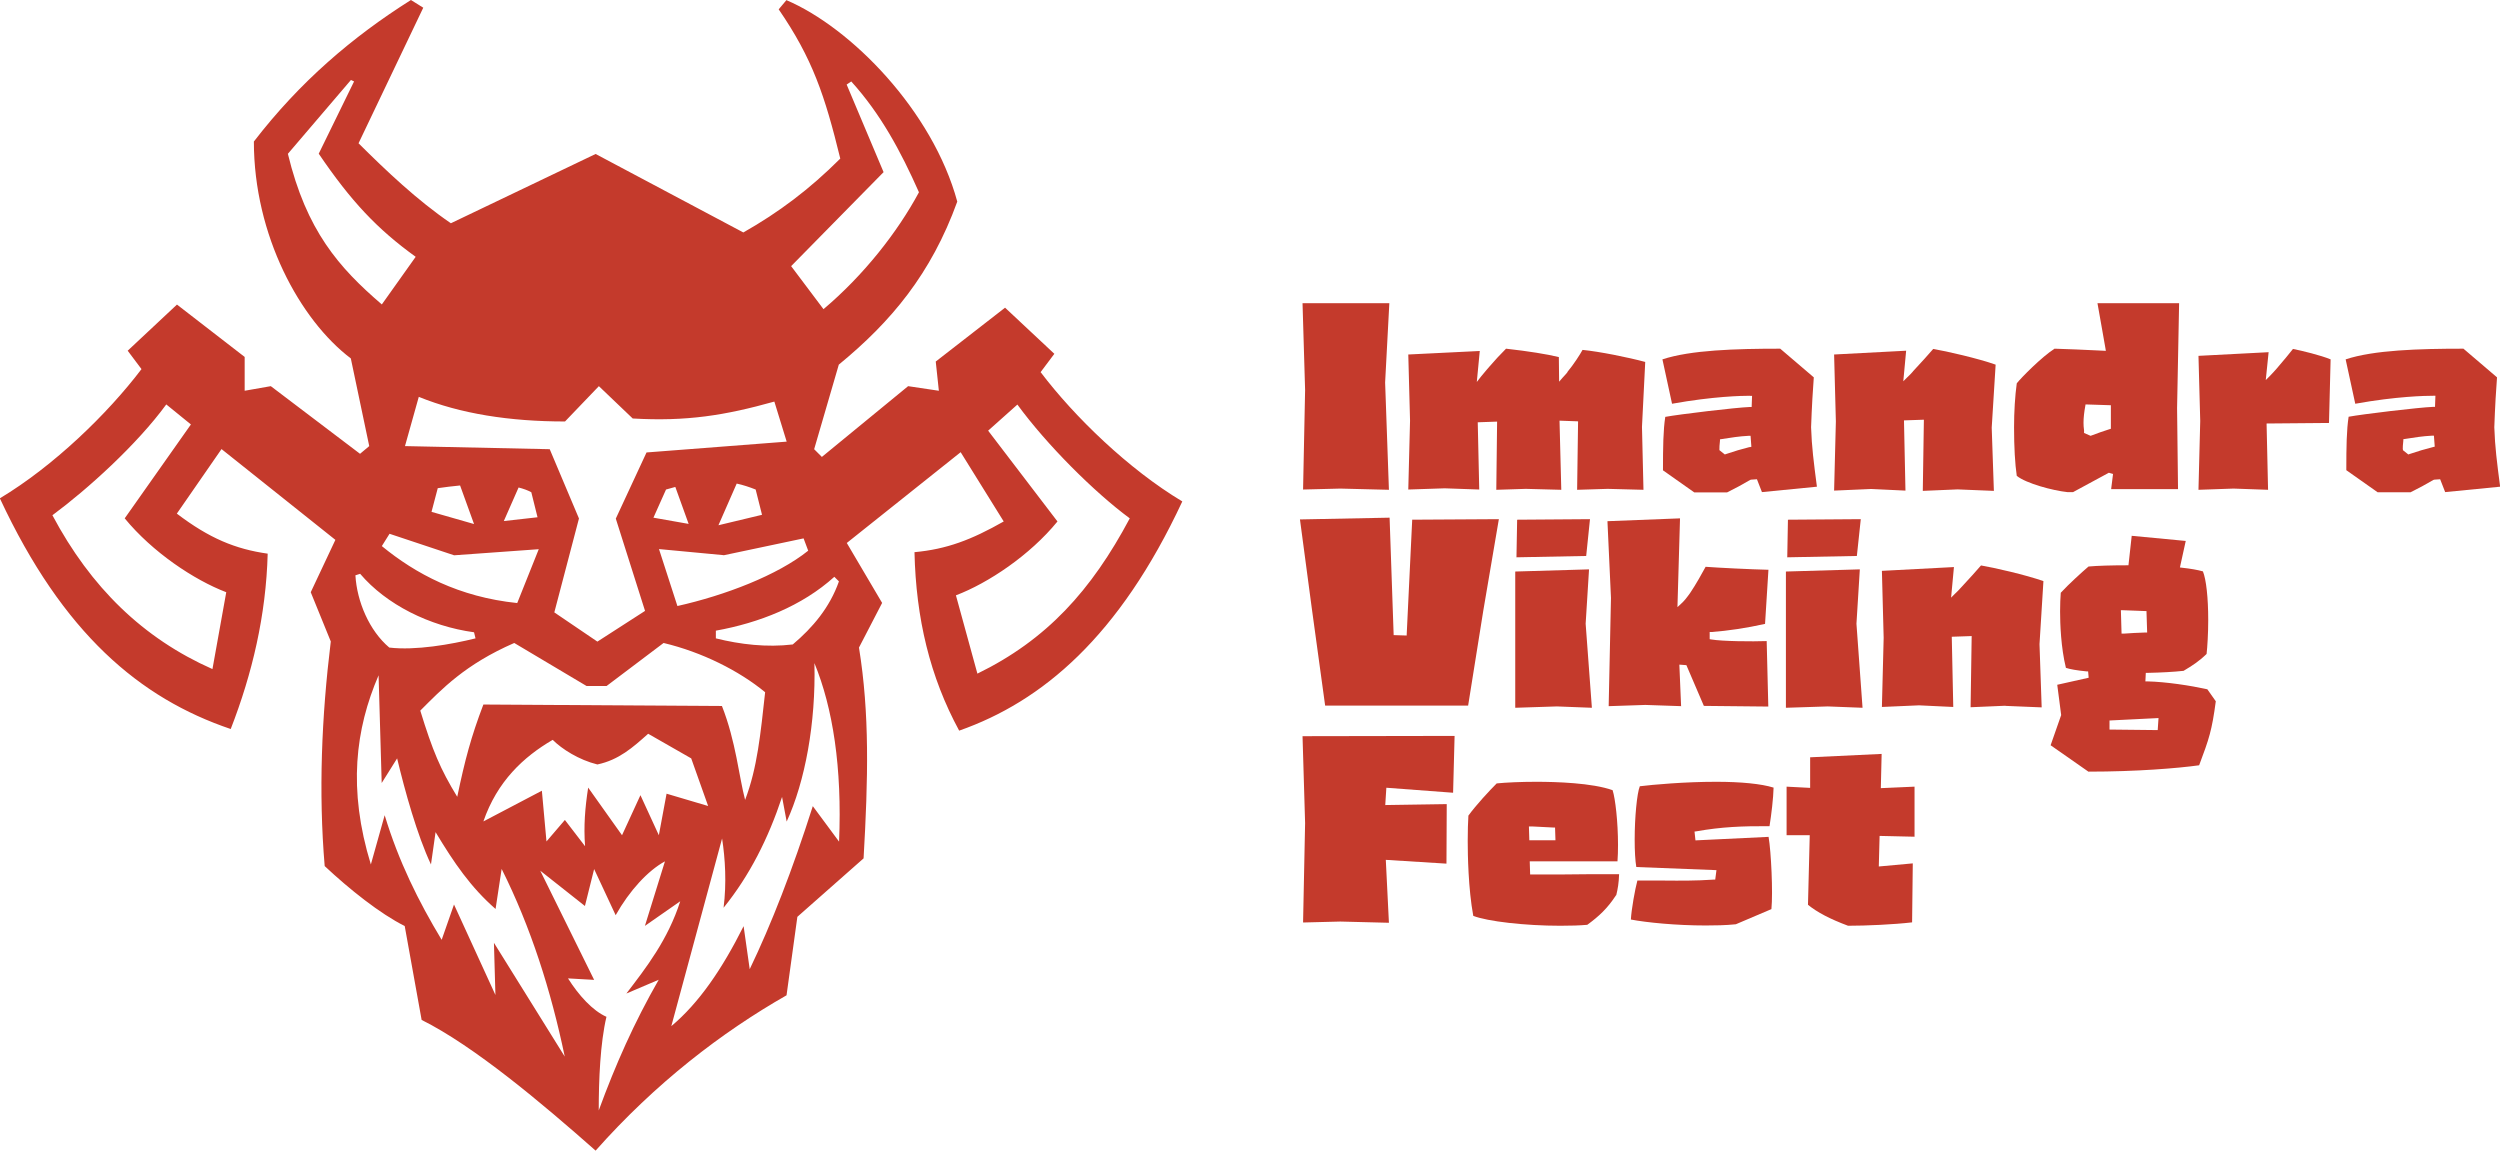 <svg width="239" height="110" viewBox="0 0 239 110" fill="none" xmlns="http://www.w3.org/2000/svg">
<g clip-path="url(#clip0_110_7615)">
<path d="M154.514 85.579C154.657 84.997 154.76 84.415 154.786 83.574H151.951C150.89 83.6 148.34 83.6 146.476 83.6H146.282L146.243 82.345H154.631C154.669 81.867 154.682 81.336 154.682 80.767C154.682 78.568 154.424 76.343 154.165 75.541C152.21 74.843 148.754 74.739 146.851 74.739C145.414 74.739 143.978 74.804 143.084 74.894C142.398 75.58 141.13 76.938 140.379 77.973C140.34 78.594 140.314 79.435 140.314 80.405C140.314 81.698 140.366 84.958 140.845 87.558C142.204 88.088 145.803 88.502 149.155 88.502C150.191 88.502 151.019 88.476 151.744 88.412C152.857 87.597 153.66 86.859 154.488 85.592L154.514 85.579ZM146.152 79.008H146.476C147.097 79.047 147.796 79.073 148.482 79.111H148.663L148.702 80.327H146.204L146.165 79.008H146.152Z" fill="#C43A2C"/>
<path d="M160.714 67.522L160.546 63.538L161.219 63.589L162.889 67.483L169.05 67.547L168.895 61.287C167.523 61.339 164.662 61.313 163.6 61.132L163.445 61.106V60.42H163.626C165.206 60.304 166.927 60.045 168.739 59.644L169.063 54.47C167.354 54.431 164.235 54.276 163.057 54.185C162.798 54.677 162.086 55.945 161.581 56.682C161.309 57.07 161.012 57.458 160.701 57.73L160.364 58.04L160.61 49.555L153.672 49.826L154.009 57.16L153.789 67.509L157.297 67.392L160.74 67.509L160.714 67.522Z" fill="#C43A2C"/>
<path d="M126.684 67.456H140.353L141.803 58.376L143.291 49.632L135.007 49.683L134.476 60.756L133.234 60.717L132.845 49.489L124.276 49.657L125.415 58.208L126.684 67.456Z" fill="#C43A2C"/>
<path d="M152.184 67.663L151.588 59.631L151.912 54.431L144.857 54.638V67.663L148.844 67.534L152.184 67.663Z" fill="#C43A2C"/>
<path d="M145.039 49.684L144.974 53.279L151.64 53.15L152.003 49.632L145.039 49.684Z" fill="#C43A2C"/>
<path d="M124.574 46.799L128.134 46.708L132.781 46.825L132.418 36.567L132.82 28.987H124.522L124.768 37.292L124.574 46.799Z" fill="#C43A2C"/>
<path d="M230.431 47.071C231.272 46.657 231.855 46.334 232.631 45.881L232.722 45.855L233.279 45.816L233.758 47.045L239.013 46.528C238.702 44.135 238.521 42.764 238.456 40.849C238.521 38.948 238.637 37.02 238.715 36.076L235.505 33.334C231.233 33.334 226.936 33.463 224.244 34.356L225.163 38.599C229.111 37.887 231.868 37.835 232.618 37.835H232.826L232.787 38.896H232.606C231.233 38.948 225.849 39.595 224.528 39.84C224.334 41.095 224.308 42.699 224.308 44.95L227.298 47.058H230.444L230.431 47.071ZM229.706 42.932C229.706 42.751 229.706 42.557 229.758 42.13V41.988L229.926 41.962C230.742 41.832 231.648 41.69 232.489 41.651H232.683L232.761 42.699L232.606 42.738C231.881 42.919 231.091 43.152 230.34 43.41L230.237 43.449L229.719 43.035V42.945L229.706 42.932Z" fill="#C43A2C"/>
<path d="M167.29 37.848H167.497L167.458 38.909H167.277C165.905 38.961 160.52 39.608 159.2 39.853C159.005 41.108 158.98 42.712 158.98 44.963L161.97 47.071H165.115C165.956 46.657 166.539 46.334 167.316 45.881L167.406 45.855L167.963 45.816L168.442 47.045L173.697 46.528C173.386 44.135 173.205 42.764 173.14 40.849C173.205 38.948 173.322 37.02 173.399 36.076L170.189 33.334C165.918 33.334 161.62 33.463 158.928 34.356L159.847 38.599C163.795 37.887 166.552 37.835 167.303 37.835L167.29 37.848ZM167.264 42.738C166.539 42.919 165.749 43.152 164.999 43.41L164.895 43.449L164.377 43.035V42.945C164.377 42.764 164.377 42.57 164.429 42.143V42.001L164.597 41.975C165.413 41.845 166.319 41.703 167.16 41.664H167.354L167.432 42.712L167.277 42.751L167.264 42.738Z" fill="#C43A2C"/>
<path d="M149.854 35.572C149.763 35.701 149.647 35.818 149.543 35.934C149.492 35.986 149.44 36.05 149.388 36.102L149.052 36.49L149.026 34.136C147.848 33.851 146.152 33.58 143.977 33.334C143.434 33.877 142.89 34.459 142.359 35.08L142.114 35.365C141.932 35.572 141.764 35.779 141.596 35.986L141.182 36.516L141.466 33.554L134.632 33.89L134.8 40.215L134.632 46.799L138.114 46.683L141.415 46.799L141.272 40.371L143.123 40.306L143.046 46.825L145.867 46.735L149.259 46.825L149.09 40.215L150.864 40.28L150.773 46.825L153.698 46.735L157.116 46.825L156.973 40.81L157.284 34.602C155.653 34.162 152.896 33.606 151.291 33.45C151.045 33.903 150.437 34.847 149.854 35.546V35.572Z" fill="#C43A2C"/>
<path d="M169.076 80.004L162.086 80.34L161.996 79.499L162.177 79.474C164.572 79.047 166.565 78.969 169.167 78.982C169.348 77.831 169.529 76.33 169.555 75.296C168.39 74.933 166.449 74.739 164.054 74.739C161.051 74.739 158.035 75.011 156.766 75.166C156.495 75.839 156.275 78.128 156.275 80.263C156.275 81.375 156.326 82.254 156.43 82.888L164.093 83.186L163.976 84.091H163.821C162.086 84.208 160.611 84.195 159.174 84.182C158.268 84.182 157.401 84.169 156.533 84.182C156.313 84.997 155.964 86.924 155.912 87.907C157.388 88.192 160.248 88.476 163.057 88.476C163.886 88.476 164.973 88.463 165.944 88.36L169.348 86.911C169.503 85.346 169.322 81.414 169.076 80.004Z" fill="#C43A2C"/>
<path d="M128.134 88.1L132.781 88.217L132.483 82.202L138.282 82.564L138.308 76.873L132.431 76.963L132.535 75.308L138.916 75.786L139.059 70.353L124.522 70.379L124.768 78.684L124.574 88.191L128.134 88.1Z" fill="#C43A2C"/>
<path d="M213.526 46.708L216.827 46.825L216.685 40.487L222.652 40.435L222.807 34.355C221.862 33.967 220.076 33.528 219.209 33.359C218.924 33.722 218.303 34.485 217.63 35.261C217.435 35.481 217.215 35.727 216.995 35.946L216.607 36.334L216.879 33.67L210.174 34.019L210.342 40.241L210.174 46.825L213.526 46.708Z" fill="#C43A2C"/>
<path d="M178.059 67.663L177.477 59.631L177.8 54.431L170.733 54.638V67.663L174.733 67.534L178.059 67.663Z" fill="#C43A2C"/>
<path d="M196.401 33.346C195.197 34.11 193.23 36.102 192.803 36.645C192.635 37.848 192.544 39.374 192.544 40.849C192.544 42.75 192.635 44.354 192.803 45.492C193.696 46.217 196.272 46.902 197.631 47.045H198.188L201.605 45.195L202.006 45.311L201.825 46.76H208.219L208.129 39.012L208.323 28.987H200.518C200.66 29.789 200.815 30.63 200.958 31.471C201.061 32.092 201.178 32.713 201.281 33.308L201.32 33.541L200.53 33.502C199.145 33.437 197.786 33.372 196.414 33.334L196.401 33.346ZM201.799 38.753V40.991L201.67 41.03C201.152 41.198 200.453 41.431 199.935 41.638L199.857 41.664L199.236 41.392V41.146C199.197 40.875 199.184 40.642 199.184 40.409C199.184 39.943 199.249 39.374 199.353 38.818L199.378 38.663L201.786 38.74L201.799 38.753Z" fill="#C43A2C"/>
<path d="M170.927 49.684L170.862 53.279L177.516 53.15L177.891 49.632L170.927 49.684Z" fill="#C43A2C"/>
<path d="M179.69 79.913L183.03 79.99V75.204L179.807 75.347L179.885 72.074L173.05 72.398V75.321L170.798 75.204V79.848H173.011L172.843 86.497C173.71 87.208 174.966 87.868 176.674 88.502C178.409 88.502 181.024 88.385 182.797 88.178L182.862 82.539L179.613 82.836L179.69 79.926V79.913Z" fill="#C43A2C"/>
<path d="M182.874 35.52C182.706 35.714 182.512 35.908 182.331 36.076L181.955 36.451L182.227 33.528L175.341 33.89L175.509 40.293L175.341 46.902L178.887 46.747L182.162 46.902L182.02 40.189L183.923 40.124L183.819 46.928L187.146 46.786L190.615 46.928L190.408 40.888L190.783 34.86C189.113 34.265 186.046 33.566 184.816 33.359C184.428 33.812 183.651 34.679 182.874 35.507V35.52Z" fill="#C43A2C"/>
<path d="M191.715 67.482L195.184 67.625L194.977 61.584L195.352 55.556C193.683 54.961 190.615 54.263 189.385 54.056C188.997 54.508 188.22 55.375 187.444 56.203C187.275 56.397 187.081 56.591 186.9 56.759L186.525 57.134L186.796 54.211L179.91 54.573L180.078 60.976L179.91 67.586L183.457 67.43L186.732 67.586L186.589 60.873L188.492 60.808L188.389 67.612L191.715 67.469V67.482Z" fill="#C43A2C"/>
<path d="M211.002 65.891C209.423 65.542 207.067 65.18 205.294 65.141H205.099L205.138 64.326H205.319C206.588 64.3 207.805 64.235 208.75 64.132C209.552 63.653 210.225 63.226 210.95 62.515C211.028 61.829 211.106 60.562 211.106 59.281C211.106 57.121 210.911 55.401 210.601 54.625C210.096 54.482 209.449 54.366 208.607 54.275L208.4 54.249L208.957 51.714L203.792 51.223L203.481 54.042H203.313C201.889 54.042 200.504 54.081 199.663 54.159C199.042 54.689 197.786 55.828 197.009 56.668C196.971 57.147 196.945 57.768 196.945 58.453C196.945 59.643 197.022 61.894 197.501 63.847C197.89 63.977 198.537 64.093 199.469 64.184H199.624L199.676 64.792L196.673 65.464L197.048 68.362L196.039 71.246L199.65 73.769C204.258 73.769 208.193 73.445 210.238 73.161C211.196 70.612 211.455 69.849 211.83 67.042L211.028 65.904L211.002 65.891ZM202.964 58.337C203.598 58.363 204.323 58.389 205.022 58.415H205.203L205.268 60.471H205.009C204.349 60.497 203.676 60.523 203.028 60.575H202.821L202.757 58.337H202.964ZM206.29 69.797L201.669 69.746V68.879L206.355 68.646L206.277 69.797H206.29Z" fill="#C43A2C"/>
<path d="M99.476 35.584L100.796 33.825L96.084 29.414L89.457 34.563L89.755 37.356L86.816 36.917L78.571 43.682L77.833 42.944L80.189 34.86C85.198 30.747 89.017 26.181 91.515 19.273C89.159 10.594 81.367 2.652 75.18 0.013L74.442 0.893C77.678 5.601 78.856 9.132 80.331 15.16C77.393 18.096 74.442 20.308 71.063 22.223L56.941 14.72L43.104 21.343C39.868 19.131 36.93 16.337 34.276 13.698L40.464 0.737L39.286 0C33.694 3.531 28.684 7.8 24.27 13.53C24.27 22.507 28.684 30.591 33.538 34.265L35.299 42.647L34.419 43.384L25.889 36.917L23.39 37.356V34.123L16.918 29.117L12.207 33.528L13.527 35.287C10.291 39.556 5.139 44.548 -0.013 47.64C6.019 60.575 13.384 66.758 22.057 69.694C24.115 64.404 25.435 58.816 25.591 52.93C22.497 52.491 19.999 51.456 16.905 49.102L21.177 42.932L32.063 51.611L29.707 56.617L31.623 61.325C30.742 68.53 30.445 75.735 31.04 82.797C33.396 85.009 36.334 87.351 38.69 88.528L40.308 97.505C45.318 100.001 51.79 105.447 56.941 110C62.676 103.532 69.005 98.682 75.193 95.15L76.228 87.648L82.558 82.06C82.998 74.416 83.14 68.233 82.118 61.907L84.331 57.639L80.953 51.908L91.839 43.229L95.955 49.852C92.861 51.611 90.505 52.504 87.425 52.788C87.567 59.113 88.9 64.701 91.696 69.85C99.644 67.055 106.996 60.873 113.028 47.937C107.876 44.846 102.725 39.853 99.489 35.584H99.476ZM11.922 49.554C14.575 52.788 18.549 55.44 21.63 56.617L20.31 63.964C13.682 61.028 8.686 56.164 5.01 49.257C8.388 46.76 13.1 42.492 15.896 38.663L18.251 40.577L11.922 49.554ZM79.762 55.142L80.202 55.582C79.322 58.079 77.704 59.993 75.788 61.61C73.29 61.907 70.779 61.61 68.436 61.028V60.291C72.552 59.553 76.681 57.936 79.762 55.142ZM55.919 80.883L54.003 78.387L52.243 80.443L51.803 75.593L46.211 78.529C47.531 74.7 50.042 72.359 52.838 70.729C53.718 71.609 55.336 72.644 57.11 73.083C59.168 72.644 60.488 71.466 61.964 70.147L66.08 72.501L67.698 77.054L63.724 75.877L62.986 79.848L61.226 76.019L59.465 79.848L56.229 75.295C55.932 77.21 55.789 78.969 55.932 80.883H55.919ZM46.211 67.353C45.033 70.445 44.45 72.644 43.712 76.175C42.094 73.523 41.357 71.764 40.179 67.935C42.237 65.878 44.45 63.524 49.162 61.468L56.074 65.581H57.99L63.439 61.468C67.115 62.347 70.649 64.119 73.147 66.176C72.707 70.147 72.41 73.381 71.232 76.472C70.649 74.26 70.352 70.884 69.018 67.495L46.211 67.353ZM43.415 53.086L51.505 52.504L49.447 57.652C43.855 57.07 39.739 54.858 36.503 52.206L37.24 51.029L43.415 53.086ZM69.174 53.086L76.823 51.469L77.264 52.646C74.325 55 69.316 56.914 64.76 57.936L62.999 52.491L69.174 53.073V53.086ZM84.474 16.466L80.94 8.084L81.38 7.787C84.176 10.878 86.091 14.41 87.852 18.381C85.794 22.209 82.558 26.323 78.726 29.557L75.633 25.443L84.46 16.466H84.474ZM54.016 40.293L57.252 36.917L60.488 40.008C65.64 40.306 69.316 39.711 74.028 38.391L75.206 42.22L61.808 43.255L58.87 49.58L61.666 58.402L57.11 61.338L52.993 58.544L55.349 49.567L52.553 42.944L38.716 42.647L40.036 37.939C44.01 39.556 48.722 40.293 54.016 40.293ZM27.519 14.707L33.551 7.645L33.849 7.787L30.471 14.694C33.564 19.247 36.062 21.899 39.739 24.551L36.503 29.104C32.386 25.573 29.293 22.041 27.519 14.694V14.707ZM34.432 54.858C36.93 57.794 41.059 59.864 45.318 60.446L45.46 61.028C43.104 61.61 39.726 62.205 37.215 61.907C35.299 60.291 34.121 57.496 33.978 55L34.419 54.858H34.432ZM47.376 95.15L43.402 86.471L42.224 89.847C40.011 86.174 38.108 82.345 36.775 77.934L35.454 82.642C33.241 75.437 33.978 69.707 36.192 64.559L36.49 74.855L37.965 72.501C38.703 75.593 39.881 79.848 41.201 82.642L41.641 79.551C43.402 82.487 45.02 84.841 47.376 86.898L47.958 83.069C50.754 88.657 52.67 94.685 53.99 101.01L47.22 90.132L47.363 95.138L47.376 95.15ZM57.239 106.184C57.239 103.248 57.382 99.717 57.977 97.207C56.657 96.625 55.323 95.15 54.301 93.534L56.799 93.676L51.647 83.237L55.919 86.613L56.799 83.082L58.857 87.493C60.177 85.139 61.951 83.224 63.569 82.345L61.653 88.515L65.031 86.161C63.853 89.834 61.795 92.486 59.88 94.982L62.973 93.663C60.617 97.776 58.857 101.747 57.239 106.158V106.184ZM80.202 80.443L77.704 77.067C75.788 83.095 73.73 88.385 71.672 92.654L71.089 88.541C69.031 92.654 66.818 95.888 64.177 98.1L69.031 80.159C69.329 82.073 69.471 84.427 69.174 86.781C71.672 83.69 73.445 80.159 74.765 76.188L75.206 78.542C76.966 74.713 78.001 69.125 77.859 63.395C79.62 67.663 80.513 73.394 80.215 80.456L80.202 80.443ZM93.444 64.417L91.386 56.914C94.479 55.737 98.453 53.086 101.094 49.852L94.466 41.172L97.262 38.676C100.058 42.505 104.615 47.058 108.006 49.554C104.33 56.462 100.058 61.17 93.431 64.404L93.444 64.417ZM49.576 46.605C50.029 46.721 50.443 46.864 50.793 47.058L51.388 49.451L48.165 49.813L49.576 46.605ZM43.984 46.411L45.318 50.098L41.253 48.933L41.849 46.67C42.573 46.566 43.285 46.476 43.984 46.411ZM72.837 49.218L68.682 50.214L70.429 46.23C71.025 46.359 71.62 46.553 72.241 46.799L72.85 49.218H72.837ZM64.566 46.566L65.834 50.085L62.468 49.49L63.672 46.799C63.983 46.709 64.268 46.631 64.552 46.553L64.566 46.566Z" fill="#C43A2C"/>
</g>
<defs>
<clipPath id="clip0_110_7615">
<rect width="239" height="110" fill="white"/>
</clipPath>
</defs>
</svg>

